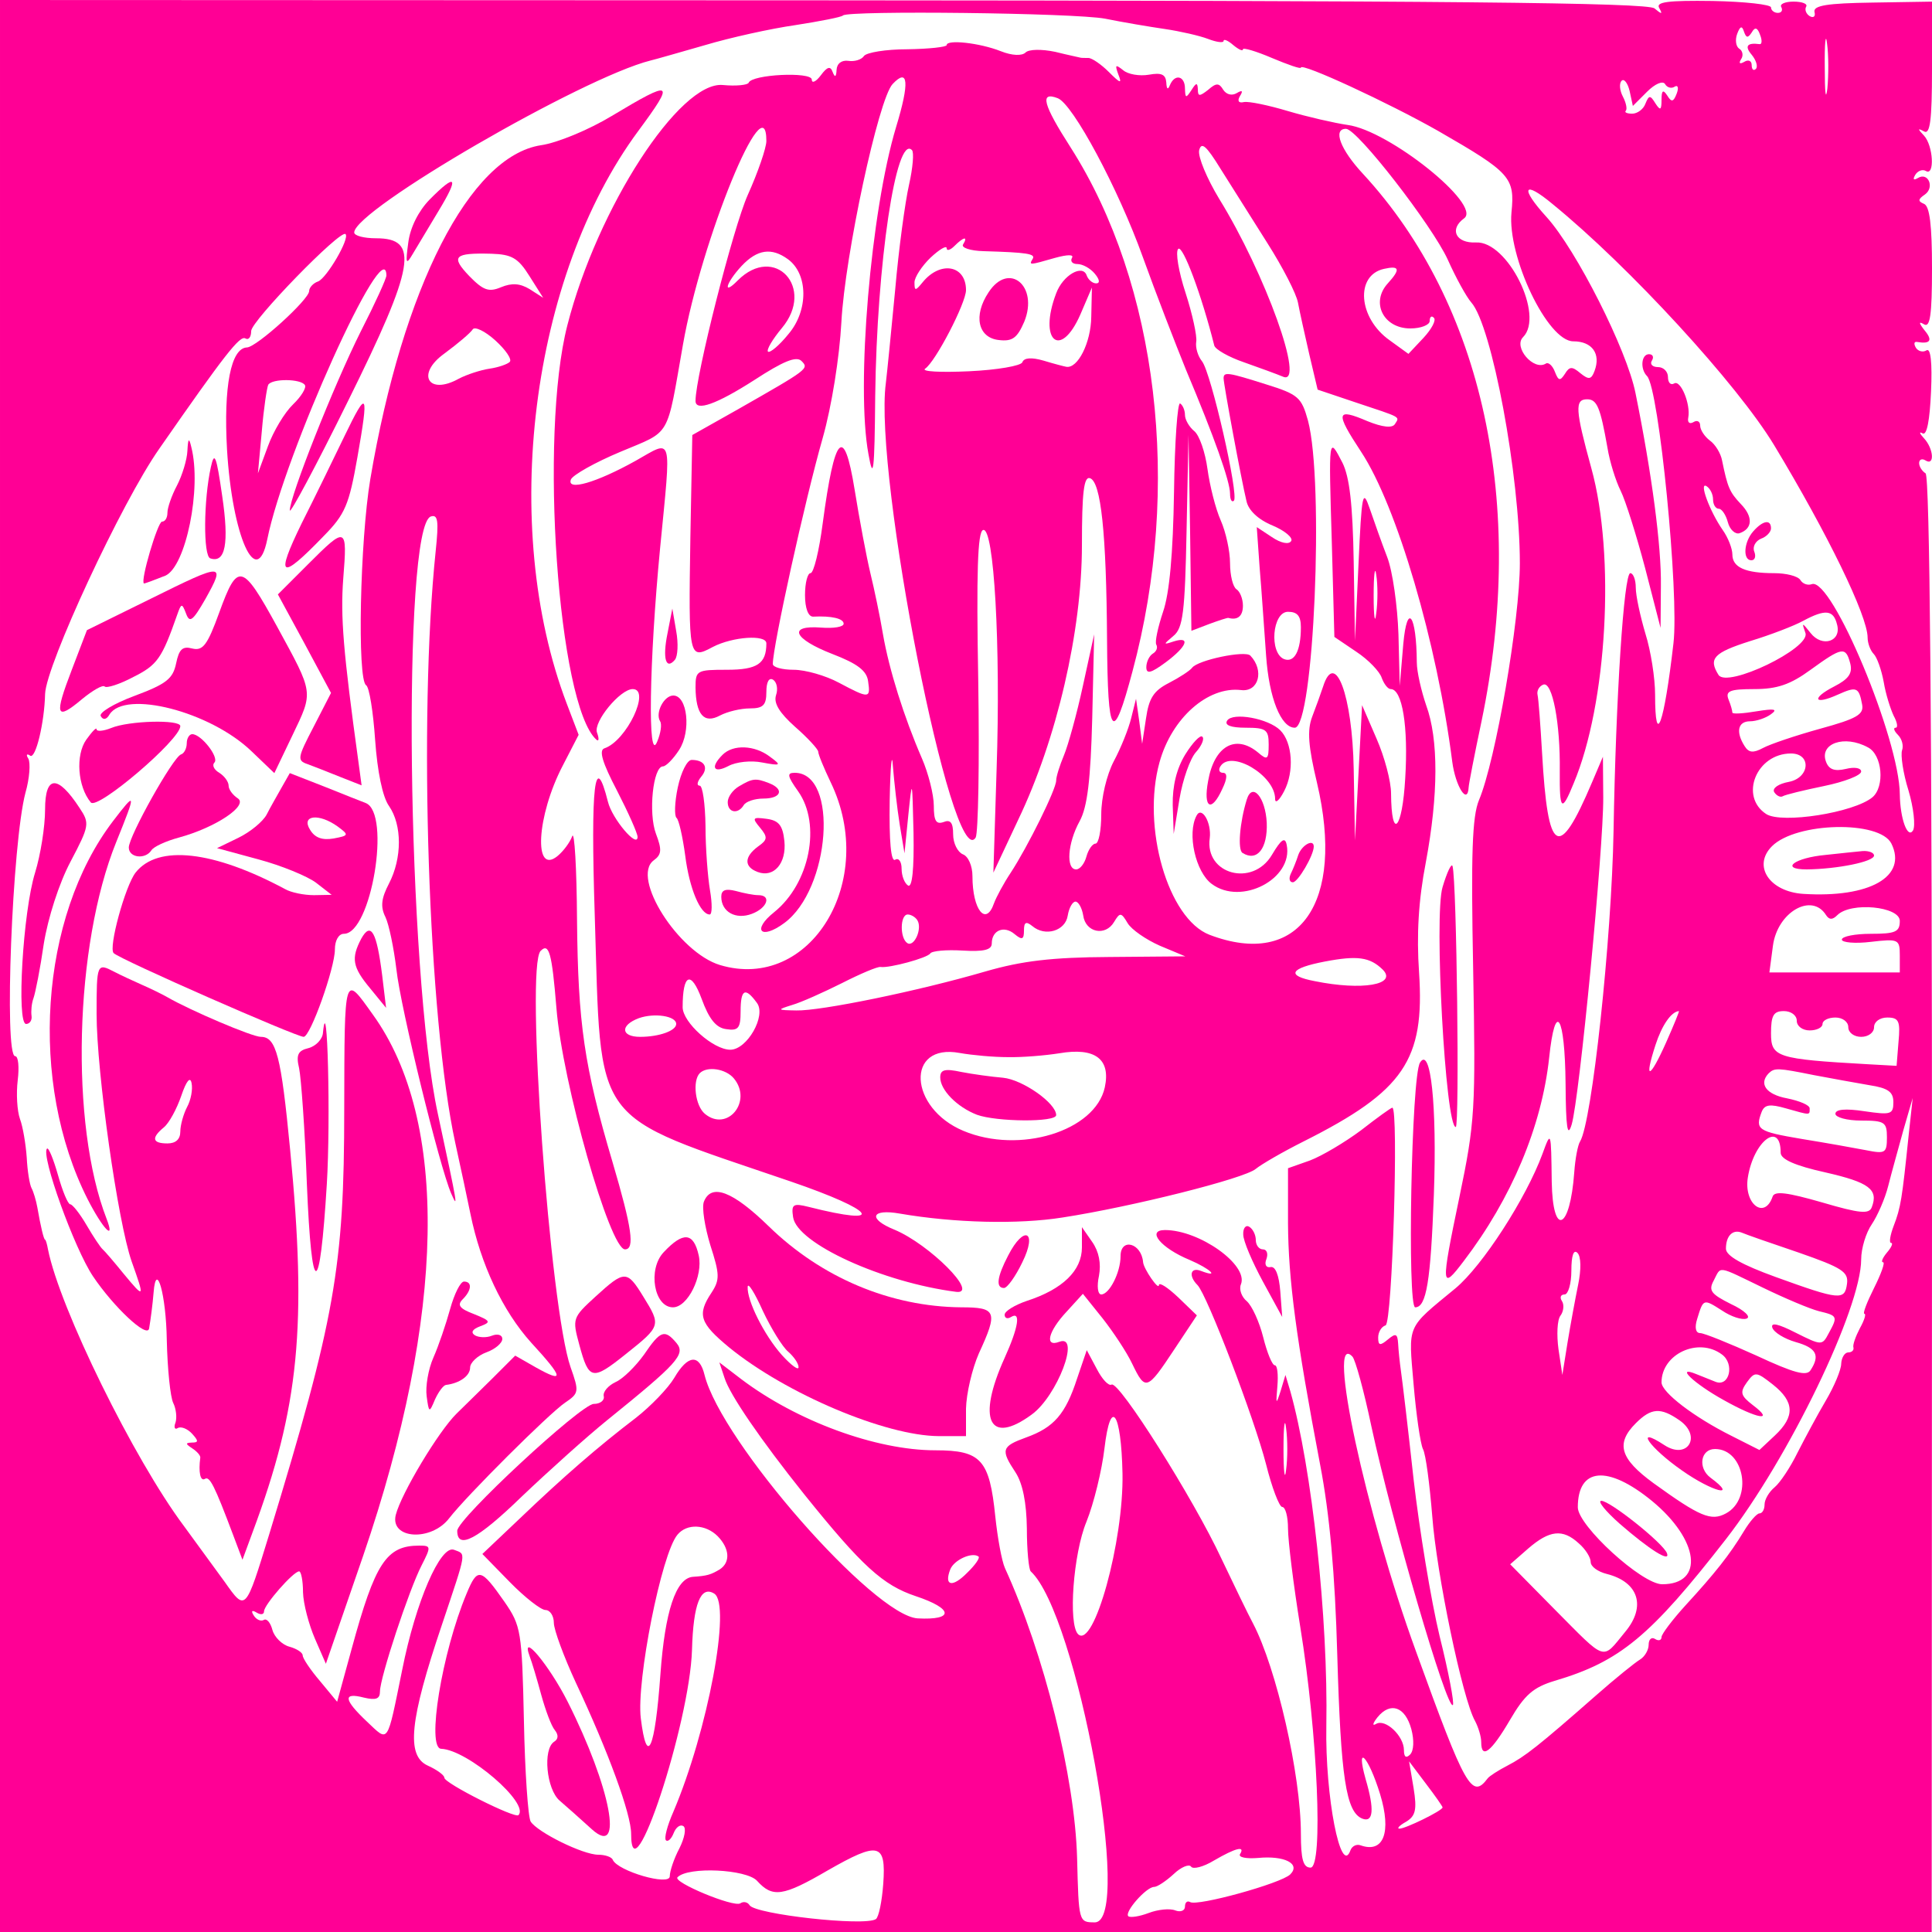<?xml version="1.0" standalone="no"?>
<!DOCTYPE svg PUBLIC "-//W3C//DTD SVG 20010904//EN"
 "http://www.w3.org/TR/2001/REC-SVG-20010904/DTD/svg10.dtd">
<svg  version="1.0" xmlns="http://www.w3.org/2000/svg" 
 width="300pt" height="300pt" viewBox="0 0 300 300"
 preserveAspectRatio="xMidYMid meet" >
<g transform="translate(0,300) scale(0.05,-0.05)"
fill="#ff0095" stroke="none" >
<path  d="M0 3000 l0 -3000 3000 0 2999 0 1 2259 c0 1494 -7 2263 -20 2271 -11
7 -20 21 -20 32 0 11 9 15 20 8 29 -18 25 37 -5 69 -14 15 -16 22 -4 15 13 -7
22 40 26 130 4 90 -1 136 -14 128 -11 -7 -26 -3 -33 8 -7 12 -6 20 4 18 41 -7
49 5 23 36 -18 23 -19 29 -2 19 19 -12 25 28 25 174 0 133 -7 193 -25 200 -19
8 -19 14 3 29 31 22 10 71 -22 51 -14 -8 -16 -4 -8 10 8 13 23 18 33 12 28
-17 23 79 -6 110 -20 21 -20 24 0 13 19 -11 25 33 25 194 l0 209 -185 -3
c-140 -2 -184 -9 -180 -29 4 -14 -3 -20 -15 -13 -11 7 -16 20 -11 29 6 9 -12
16 -39 16 -27 0 -44 -8 -38 -17 5 -10 1 -18 -11 -18 -11 0 -21 8 -21 17 0 9
-81 18 -181 20 -140 2 -178 -3 -166 -22 11 -20 8 -20 -15 -1 -22 18 -645 24
-2584 25 l-2554 1 0 -3000z m3432 2942 c54 -11 137 -25 185 -32 48 -7 109 -21
135 -31 26 -10 48 -13 48 -6 0 7 14 1 30 -13 17 -14 30 -20 30 -13 0 6 41 -6
90 -27 50 -21 90 -35 90 -30 0 17 274 -110 427 -197 224 -129 238 -144 227
-253 -13 -137 112 -400 192 -400 59 0 86 -39 66 -92 -10 -27 -18 -28 -44 -7
-26 22 -34 21 -48 -2 -15 -23 -20 -22 -31 6 -7 19 -20 31 -28 26 -38 -24 -102
51 -71 82 67 67 -48 299 -146 294 -63 -3 -84 41 -37 75 56 41 -233 273 -362
290 -41 6 -124 25 -185 43 -60 18 -122 31 -137 28 -17 -4 -21 4 -12 19 10 16
7 19 -10 9 -15 -9 -32 -5 -42 10 -13 22 -22 22 -47 0 -27 -21 -32 -21 -32 2
-1 21 -5 21 -20 -3 -17 -26 -19 -25 -20 5 0 40 -32 47 -47 10 -6 -15 -10 -12
-11 9 -2 25 -15 31 -54 24 -29 -5 -65 1 -80 14 -24 19 -26 17 -15 -13 12 -30
7 -29 -30 8 -23 23 -52 43 -63 43 -11 0 -22 0 -25 1 -3 1 -38 8 -78 18 -43 9
-82 8 -92 -2 -11 -11 -42 -10 -77 4 -66 26 -168 37 -168 19 0 -6 -55 -12 -122
-13 -67 0 -127 -10 -135 -21 -7 -11 -29 -18 -48 -15 -21 3 -36 -8 -37 -28 -1
-22 -5 -25 -12 -7 -7 20 -17 17 -37 -10 -15 -20 -28 -26 -28 -13 -1 25 -187
16 -196 -10 -3 -7 -39 -11 -80 -7 -134 13 -390 -382 -483 -746 -88 -342 -29
-1180 90 -1287 8 -7 9 3 2 22 -12 33 72 135 111 135 57 0 -19 -161 -88 -184
-18 -6 -6 -45 39 -131 35 -68 64 -133 64 -144 0 -37 -79 56 -92 109 -41 163
-54 53 -41 -352 21 -666 -18 -613 608 -827 266 -91 301 -141 56 -79 -48 12
-54 8 -48 -32 12 -82 279 -203 507 -232 72 -8 -84 148 -192 193 -84 34 -73 66
17 50 169 -29 367 -34 505 -12 214 33 565 121 600 151 17 14 84 53 150 86 310
156 375 252 357 524 -8 117 -2 223 21 342 39 209 40 382 1 488 -15 44 -29 104
-29 133 -1 148 -30 189 -42 57 l-11 -130 -4 160 c-3 88 -18 196 -35 240 -17
44 -41 112 -54 150 -22 64 -25 49 -35 -170 l-11 -240 -4 246 c-3 178 -13 263
-35 307 -43 83 -43 85 -33 -247 l8 -294 68 -46 c38 -25 73 -62 79 -81 7 -19
19 -35 28 -35 36 0 55 -117 45 -277 -9 -160 -43 -196 -44 -47 0 37 -20 113
-45 170 l-45 104 -11 -210 -11 -210 -4 222 c-4 229 -58 372 -95 256 -7 -21
-22 -63 -34 -94 -16 -42 -12 -92 15 -205 88 -374 -56 -578 -334 -472 -129 50
-211 335 -155 536 38 137 150 236 253 224 55 -7 73 61 29 107 -16 17 -164 -14
-181 -38 -7 -9 -39 -30 -72 -47 -47 -24 -62 -47 -71 -110 l-12 -79 -9 70 -10
70 -15 -60 c-8 -33 -32 -93 -54 -134 -22 -42 -39 -113 -39 -165 0 -50 -8 -91
-18 -91 -9 0 -22 -18 -28 -40 -6 -22 -20 -40 -32 -40 -32 0 -27 81 11 150 24
44 34 128 39 320 l6 260 -35 -160 c-19 -88 -46 -185 -59 -216 -13 -31 -24 -66
-24 -78 0 -27 -88 -205 -141 -286 -22 -33 -45 -76 -52 -95 -25 -73 -67 -21
-67 84 0 32 -13 62 -30 68 -16 7 -30 34 -30 62 0 36 -8 47 -30 38 -23 -8 -30
4 -30 51 0 34 -17 101 -37 147 -56 129 -102 276 -121 386 -9 54 -27 140 -39
189 -12 50 -34 167 -49 260 -33 203 -62 172 -99 -105 -11 -85 -28 -155 -38
-155 -9 0 -17 -30 -17 -68 0 -41 10 -67 25 -67 58 3 95 -6 95 -22 0 -10 -31
-15 -70 -12 -105 8 -86 -35 35 -82 78 -30 107 -52 111 -85 8 -54 3 -54 -91 -4
-41 22 -104 40 -140 40 -36 0 -65 8 -65 18 0 55 99 506 155 702 28 99 52 250
58 360 11 207 115 692 159 739 49 52 53 5 11 -133 -79 -262 -125 -806 -86
-1016 15 -85 19 -57 21 180 5 412 65 814 114 764 7 -6 3 -55 -9 -108 -12 -53
-32 -199 -43 -326 -12 -126 -25 -257 -29 -290 -38 -284 207 -1526 279 -1411 8
14 12 233 8 487 -6 335 -2 463 15 468 34 12 55 -360 42 -744 l-10 -320 77 164
c120 250 198 587 198 853 0 164 6 214 25 208 34 -11 51 -170 53 -501 2 -309
18 -328 79 -99 154 573 79 1202 -192 1627 -86 134 -97 175 -40 153 47 -18 188
-281 264 -493 41 -114 102 -271 134 -350 88 -209 137 -347 137 -385 0 -18 5
-28 12 -22 16 17 -71 398 -99 433 -13 16 -21 43 -18 61 3 17 -12 86 -33 151
-22 67 -32 128 -23 137 14 14 73 -144 112 -300 3 -12 45 -36 92 -52 48 -17
103 -37 122 -45 70 -29 -55 320 -199 553 -38 63 -66 130 -62 150 7 28 22 15
67 -58 33 -52 98 -155 145 -230 47 -74 90 -157 95 -185 5 -27 21 -99 35 -160
l26 -110 119 -40 c144 -48 136 -43 121 -67 -8 -13 -38 -10 -85 9 -98 42 -101
28 -20 -95 111 -168 236 -594 283 -962 10 -77 48 -137 51 -80 0 8 18 101 40
205 140 673 5 1296 -368 1700 -70 75 -95 140 -53 140 35 0 268 -301 316 -406
25 -56 58 -116 73 -133 64 -71 151 -538 151 -810 0 -176 -75 -613 -127 -736
-21 -51 -25 -166 -18 -525 8 -435 6 -474 -43 -709 -58 -278 -57 -291 14 -197
148 194 242 418 265 631 19 181 49 133 51 -81 1 -138 6 -169 19 -126 24 81 99
859 98 1015 l-1 127 -34 -80 c-104 -245 -137 -225 -155 92 -5 86 -11 167 -14
180 -3 13 5 27 18 32 28 10 53 -120 51 -269 -1 -123 6 -129 43 -38 104 247
130 708 55 979 -50 182 -52 214 -13 214 31 0 41 -26 63 -150 7 -44 26 -104 41
-134 15 -30 49 -138 76 -240 l48 -186 1 130 c2 122 -28 349 -79 600 -27 134
-183 443 -276 546 -84 92 -72 116 19 40 238 -194 574 -560 688 -749 166 -275
290 -530 290 -597 0 -18 9 -41 19 -51 10 -10 24 -49 31 -87 6 -37 21 -84 31
-105 11 -20 14 -37 6 -37 -8 0 -5 -10 7 -22 13 -13 18 -34 13 -48 -5 -14 3
-71 20 -125 16 -54 22 -110 14 -124 -17 -27 -40 37 -41 112 -1 171 -211 674
-273 653 -13 -5 -29 1 -36 13 -8 12 -44 21 -81 21 -90 0 -130 18 -130 58 0 18
-13 52 -30 76 -41 59 -75 152 -50 136 11 -7 20 -25 20 -41 0 -16 8 -29 18 -29
9 0 22 -19 28 -42 6 -23 23 -38 36 -34 41 14 43 51 4 91 -35 37 -41 52 -58
135 -4 22 -21 50 -38 62 -16 12 -30 33 -30 46 0 14 -10 18 -21 11 -12 -7 -19
-1 -16 14 8 42 -24 119 -44 106 -11 -6 -19 3 -19 20 0 17 -14 31 -31 31 -17 0
-26 9 -19 20 7 11 3 20 -9 20 -24 0 -28 -46 -6 -68 37 -37 100 -677 82 -830
-29 -252 -57 -329 -57 -159 0 50 -13 135 -30 189 -16 54 -30 118 -30 143 0 25
-8 45 -17 45 -20 0 -45 -389 -52 -800 -6 -338 -67 -905 -104 -965 -7 -11 -15
-53 -18 -95 -13 -181 -67 -204 -70 -30 -2 159 -2 160 -29 86 -51 -138 -186
-347 -270 -417 -154 -127 -146 -109 -130 -298 8 -94 21 -184 29 -201 9 -16 21
-111 29 -209 13 -176 94 -568 133 -636 10 -19 19 -48 19 -65 0 -55 31 -31 89
68 46 79 73 102 139 122 203 60 297 138 532 440 195 251 420 717 420 869 0 34
15 83 33 109 17 25 41 79 51 119 10 40 32 118 47 173 l29 100 -13 -120 c-20
-193 -24 -220 -46 -277 -11 -29 -15 -53 -8 -53 7 0 1 -14 -13 -30 -14 -17 -19
-30 -12 -30 7 0 -6 -36 -28 -80 -22 -44 -36 -80 -30 -80 6 0 0 -20 -14 -45
-13 -25 -23 -52 -20 -60 2 -8 -5 -15 -16 -15 -11 0 -21 -16 -22 -35 0 -19 -22
-71 -48 -115 -26 -44 -65 -117 -88 -162 -22 -45 -54 -93 -71 -107 -17 -14 -31
-38 -31 -53 0 -16 -7 -28 -16 -28 -8 0 -30 -25 -48 -55 -44 -73 -91 -132 -181
-230 -41 -45 -75 -90 -75 -99 0 -10 -9 -13 -20 -6 -11 7 -20 -1 -20 -18 0 -16
-12 -37 -27 -46 -15 -9 -76 -58 -135 -110 -181 -159 -222 -191 -276 -219 -29
-15 -57 -33 -62 -40 -49 -65 -69 -30 -222 393 -157 430 -280 1003 -198 917 9
-9 36 -107 59 -217 64 -297 235 -883 253 -865 5 5 -13 101 -41 213 -27 112
-63 332 -81 488 -17 156 -35 307 -39 334 -4 28 -8 67 -9 87 -2 31 -7 34 -32
13 -24 -20 -30 -19 -30 6 0 17 10 34 23 38 21 7 41 676 21 676 -4 0 -47 -31
-97 -70 -51 -38 -122 -80 -159 -94 l-68 -24 0 -171 c1 -174 25 -357 100 -751
29 -151 46 -336 53 -590 11 -380 27 -488 78 -508 34 -13 38 28 10 123 -32 114
9 70 45 -47 36 -118 11 -184 -60 -159 -13 5 -27 -2 -32 -15 -30 -84 -79 167
-75 386 6 335 -45 802 -112 1040 l-15 50 -15 -50 c-14 -44 -15 -42 -10 15 3
36 0 65 -8 65 -8 0 -24 39 -36 87 -12 48 -35 98 -51 112 -16 13 -25 37 -18 53
23 60 -129 168 -236 168 -59 0 -13 -56 77 -93 63 -27 95 -57 35 -34 -33 13
-40 -15 -11 -44 30 -31 176 -413 213 -557 18 -72 41 -132 50 -132 10 0 18 -30
18 -67 0 -38 17 -175 38 -305 54 -333 72 -748 32 -748 -23 0 -30 26 -30 105 0
183 -76 515 -149 654 -15 28 -59 119 -98 201 -86 185 -319 554 -341 540 -9 -5
-29 16 -46 49 l-31 58 -30 -88 c-36 -111 -72 -152 -158 -183 -77 -28 -80 -38
-33 -109 22 -34 34 -94 35 -174 0 -68 6 -127 12 -133 144 -132 319 -1090 199
-1090 -50 0 -50 1 -55 200 -7 251 -102 633 -224 900 -10 22 -23 94 -30 160
-18 177 -44 206 -186 206 -185 0 -431 91 -603 221 l-68 52 16 -48 c16 -52 112
-192 247 -361 180 -224 245 -283 347 -317 117 -39 120 -75 6 -69 -136 8 -610
548 -662 756 -16 66 -52 63 -94 -9 -19 -32 -73 -88 -119 -124 -118 -90 -225
-183 -361 -313 l-116 -110 85 -87 c47 -48 97 -87 111 -87 14 0 26 -18 26 -40
0 -21 31 -105 68 -185 102 -217 172 -409 172 -470 0 -208 182 343 189 571 4
143 27 201 69 175 54 -33 -20 -427 -127 -678 -19 -43 -29 -82 -23 -88 6 -6 17
4 24 22 7 18 20 28 30 22 10 -6 4 -37 -12 -69 -17 -32 -30 -71 -30 -87 0 -31
-161 16 -177 51 -3 9 -24 16 -45 16 -48 0 -189 70 -210 103 -8 13 -18 155 -21
314 -6 277 -9 294 -60 368 -74 106 -84 108 -118 26 -77 -184 -125 -480 -79
-482 82 -3 276 -170 240 -206 -11 -11 -230 99 -230 116 0 8 -23 25 -52 38 -67
31 -56 140 44 436 79 236 76 219 38 234 -42 16 -119 -161 -161 -373 -48 -235
-41 -225 -109 -161 -73 69 -76 92 -10 75 38 -9 50 -4 50 19 0 43 90 315 129
391 30 59 30 62 -7 62 -102 0 -137 -53 -210 -321 l-45 -164 -53 64 c-30 35
-54 71 -54 80 0 9 -19 21 -41 27 -23 6 -47 30 -53 52 -6 23 -18 37 -27 31 -9
-5 -23 1 -31 14 -9 14 -6 18 9 9 13 -8 23 -6 23 4 0 20 91 124 109 124 6 0 12
-29 12 -65 1 -36 18 -100 37 -144 l34 -78 116 336 c256 748 267 1351 30 1680
-90 126 -88 134 -89 -294 0 -491 -29 -651 -233 -1320 -74 -241 -73 -240 -138
-148 -27 37 -84 115 -127 174 -155 207 -386 677 -422 859 -3 17 -7 30 -9 30
-4 0 -14 42 -24 100 -4 22 -12 49 -18 60 -6 11 -13 54 -15 95 -3 42 -12 96
-21 120 -9 25 -12 79 -7 120 5 41 2 75 -8 75 -35 0 -9 663 32 818 13 45 16 93
9 106 -8 12 -5 17 6 9 17 -10 44 103 46 192 3 89 237 594 355 762 203 292 250
352 267 342 10 -6 18 4 18 23 0 31 278 317 293 301 14 -13 -58 -136 -85 -147
-15 -5 -28 -19 -28 -30 0 -26 -163 -174 -193 -175 -50 -2 -73 -121 -62 -317
16 -269 92 -440 125 -279 53 264 367 959 370 820 1 -8 -35 -87 -80 -175 -84
-168 -220 -512 -220 -555 0 -14 82 139 181 340 208 420 222 505 87 505 -38 0
-68 8 -68 18 0 70 709 481 920 534 17 4 93 26 170 48 77 23 203 51 280 62 77
12 144 25 148 30 17 16 719 8 814 -10z m2008 -43 c10 18 18 16 26 -7 7 -17 6
-31 -2 -29 -38 5 -47 -6 -24 -33 14 -17 20 -37 13 -44 -7 -7 -13 -2 -13 12 0
13 -10 18 -23 10 -14 -8 -18 -5 -10 8 8 11 5 27 -6 33 -10 7 -13 27 -6 46 9
24 15 26 21 7 7 -20 12 -21 24 -3z m235 -174 c-5 -41 -8 -12 -8 65 -1 77 3
111 7 75 5 -35 5 -98 1 -140z m-560 -10 c25 25 49 35 56 24 6 -11 20 -15 30
-8 10 6 13 -4 6 -22 -10 -26 -16 -27 -29 -6 -13 20 -18 17 -18 -13 0 -33 -4
-34 -19 -11 -16 26 -20 26 -31 -1 -6 -17 -25 -31 -41 -31 -16 0 -25 4 -20 9 5
5 1 25 -9 44 -10 19 -12 41 -4 49 7 8 19 -6 25 -32 l10 -46 44 44z m-2735
-153 c0 -21 -26 -97 -58 -168 -45 -101 -162 -561 -162 -639 0 -34 66 -10 183
65 89 58 130 75 146 59 24 -24 22 -25 -197 -150 l-142 -80 -6 -319 c-6 -376
-5 -379 70 -339 62 32 166 39 166 11 0 -63 -28 -82 -122 -82 -94 0 -98 -2 -98
-55 1 -84 26 -114 76 -87 23 12 64 22 93 22 41 0 51 10 51 51 0 31 8 46 21 38
11 -7 16 -28 9 -48 -8 -25 11 -55 59 -98 39 -34 71 -69 72 -77 0 -9 18 -52 39
-96 147 -305 -63 -651 -344 -567 -129 39 -277 272 -206 325 25 18 26 33 7 83
-24 64 -9 209 22 209 9 0 32 23 50 51 38 58 26 169 -18 169 -29 0 -57 -54 -41
-80 6 -9 2 -37 -9 -63 -30 -75 -25 248 9 601 35 359 41 337 -76 271 -122 -68
-215 -95 -201 -58 6 14 75 53 154 86 159 67 142 38 194 333 57 325 259 819
259 632z m611 -321 c-7 -10 22 -20 64 -21 134 -4 162 -8 152 -24 -12 -20 -11
-20 69 3 40 11 60 11 53 0 -6 -11 2 -19 17 -19 16 0 40 -13 54 -30 15 -18 17
-30 4 -30 -11 0 -24 11 -29 24 -12 37 -74 2 -95 -55 -56 -147 13 -207 75 -66
l36 84 -2 -91 c-1 -80 -42 -162 -78 -155 -6 1 -37 9 -70 19 -38 11 -61 9 -66
-5 -4 -11 -78 -24 -166 -28 -87 -4 -149 -1 -136 8 32 21 127 204 127 244 0 78
-80 92 -135 24 -22 -27 -25 -27 -25 0 0 16 23 51 50 77 28 26 50 39 50 29 0
-9 11 -6 24 7 29 29 43 31 27 5z m-544 -46 c63 -46 64 -159 2 -232 -29 -36
-58 -60 -64 -55 -5 6 14 38 43 73 105 125 -22 263 -137 148 -48 -49 -37 -8 12
45 49 52 93 58 144 21z m1863 -75 c-54 -59 -14 -140 70 -140 33 0 60 11 60 23
0 13 6 18 13 10 8 -7 -7 -35 -32 -62 l-47 -50 -58 42 c-98 69 -108 202 -18
222 49 11 52 -1 12 -45z m-3363 -316 c5 -8 -11 -35 -37 -60 -26 -25 -61 -83
-78 -130 l-31 -84 12 130 c6 72 16 137 20 145 12 20 102 19 114 -1z m3327
-709 c-4 -36 -8 -11 -8 55 0 66 4 95 8 65 5 -30 5 -84 0 -120z m1431 -34 c15
-53 -46 -73 -82 -27 -27 34 -28 34 -16 0 16 -47 -243 -172 -270 -130 -32 51
-15 69 98 105 63 19 138 48 165 63 69 37 94 34 105 -11z m41 -121 c8 -31 -5
-49 -50 -72 -72 -37 -63 -59 12 -25 58 26 65 23 75 -31 6 -31 -17 -44 -130
-75 -76 -21 -156 -48 -178 -60 -30 -16 -44 -15 -57 6 -28 44 -21 77 17 77 19
0 49 10 65 22 22 16 11 18 -45 9 -41 -7 -75 -9 -75 -4 0 6 -5 24 -12 41 -10
26 4 32 80 32 71 0 112 14 175 60 98 71 109 73 123 20z m-2952 -500 l15 -90
12 120 c12 115 12 113 16 -56 2 -113 -4 -172 -17 -164 -11 7 -20 30 -20 52 0
22 -9 35 -20 28 -13 -8 -19 57 -17 184 2 108 7 156 10 106 4 -49 13 -130 21
-180z m3007 239 c45 -23 53 -122 14 -155 -58 -48 -282 -83 -330 -52 -84 55
-30 188 77 188 64 0 59 -75 -6 -88 -33 -6 -53 -20 -46 -32 7 -11 19 -17 26
-13 8 5 66 19 129 32 63 13 115 33 115 45 0 11 -20 15 -48 8 -34 -8 -52 -2
-61 22 -22 57 57 85 130 45z m73 -299 c50 -102 -67 -169 -274 -156 -105 7
-158 87 -97 148 75 75 335 81 371 8z m-2510 -223 c7 -53 69 -66 96 -20 18 30
22 30 42 -4 12 -20 57 -51 100 -70 l79 -33 -236 -2 c-178 -1 -271 -12 -385
-45 -209 -61 -512 -123 -587 -121 -60 1 -61 2 -13 17 28 8 97 39 155 68 57 29
111 52 120 50 27 -4 145 28 154 42 5 8 50 12 100 9 66 -4 91 2 91 22 0 41 38
57 71 29 23 -19 29 -17 29 11 0 26 6 30 26 14 40 -34 103 -15 110 33 4 24 15
43 24 43 9 0 20 -19 24 -43z m2307 1 c10 -15 20 -15 35 0 42 42 194 27 194
-18 0 -34 -13 -40 -90 -40 -49 0 -90 -8 -90 -18 0 -9 41 -13 90 -7 86 10 90 8
90 -42 l0 -53 -203 0 -202 0 11 83 c14 105 121 166 165 95z m-2822 -16 c16
-26 -10 -84 -31 -71 -24 15 -23 89 1 89 10 0 24 -8 30 -18z m1445 -153 c47
-47 -64 -66 -211 -36 -90 17 -78 40 32 61 100 19 139 14 179 -25z m-2039 -185
c38 -6 45 3 45 55 0 69 14 77 51 26 29 -40 -31 -145 -83 -145 -53 0 -148 85
-148 132 0 104 26 115 59 26 23 -63 45 -90 76 -94z m-155 16 c0 -21 -53 -40
-112 -40 -60 0 -63 36 -4 58 48 17 116 7 116 -18z m3074 -58 c-51 -114 -69
-119 -33 -8 20 62 49 104 73 106 2 0 -16 -44 -40 -98z m406 68 c0 -17 18 -30
40 -30 22 0 40 9 40 20 0 11 18 20 40 20 22 0 40 -13 40 -30 0 -17 18 -30 40
-30 22 0 40 13 40 30 0 17 18 30 41 30 36 0 41 -11 35 -75 l-6 -75 -90 5
c-283 16 -300 22 -300 96 0 56 8 69 40 69 22 0 40 -13 40 -30z m-2450 -113
c44 -1 116 5 160 12 111 19 160 -18 141 -106 -30 -136 -265 -208 -439 -135
-170 71 -180 273 -12 242 39 -7 106 -13 150 -13z m-851 -66 c59 -71 -20 -168
-90 -110 -30 25 -39 102 -16 126 23 23 81 14 106 -16z m3355 10 c53 -10 130
-24 171 -31 59 -9 75 -21 75 -53 0 -38 -8 -40 -90 -28 -59 9 -90 6 -90 -8 0
-11 36 -21 80 -21 73 0 80 -5 80 -52 0 -49 -5 -52 -65 -40 -36 7 -126 23 -200
35 -136 23 -145 29 -124 84 9 23 26 25 75 11 78 -22 74 -22 74 0 0 10 -31 23
-70 31 -65 12 -89 45 -57 78 18 17 27 17 141 -6z m-104 -241 c0 -20 44 -40
139 -61 136 -31 165 -53 144 -108 -8 -22 -36 -20 -155 15 -108 31 -147 36
-153 18 -25 -73 -90 -23 -77 59 18 114 102 177 102 77z m56 -310 c135 -47 155
-60 150 -97 -7 -52 -22 -51 -221 21 -105 38 -155 66 -155 88 0 40 21 61 49 50
11 -5 91 -33 177 -62z m-685 -100 c-9 -44 -24 -125 -33 -180 l-16 -100 -12 80
c-6 44 -4 91 6 104 10 13 12 34 5 45 -8 12 -4 21 8 21 11 0 21 33 21 74 0 47
7 67 19 55 11 -11 12 -51 2 -99z m574 -9 c68 -33 146 -66 174 -73 58 -14 59
-16 30 -69 -20 -38 -22 -38 -102 2 -55 28 -78 33 -73 16 5 -15 38 -35 73 -45
64 -18 76 -41 46 -87 -12 -20 -52 -9 -168 45 -84 38 -163 70 -175 70 -14 0
-18 17 -9 45 19 62 19 62 77 25 28 -19 62 -30 76 -25 15 5 -7 26 -48 45 -62
31 -71 42 -54 73 24 46 8 48 153 -22z m-128 -207 c41 -29 24 -103 -20 -85 -15
6 -42 17 -60 24 -66 27 -6 -30 86 -81 105 -59 160 -68 91 -16 -39 30 -41 40
-19 71 25 34 29 34 81 -7 67 -53 69 -99 6 -158 l-48 -45 -87 44 c-116 58 -217
135 -217 166 0 88 114 141 187 87z m-1861 -370 c4 -210 -89 -547 -138 -499
-31 31 -15 250 26 349 23 57 48 160 56 228 19 161 52 114 56 -78z m508 11 c-4
-36 -8 -6 -8 65 0 72 4 101 8 65 5 -36 5 -94 0 -130z m1222 154 c70 -49 25
-124 -47 -77 -96 63 -47 -8 55 -79 94 -66 176 -87 88 -22 -40 30 -31 89 14 89
92 0 118 -155 34 -200 -46 -25 -81 -10 -225 94 -104 76 -118 123 -55 186 48
48 77 50 136 9z m-86 -250 c147 -121 164 -259 32 -259 -63 0 -262 182 -262
239 0 124 93 132 230 20z m-2901 -110 c37 -38 40 -81 6 -103 -27 -16 -38 -20
-84 -23 -52 -5 -86 -107 -100 -302 -17 -236 -42 -291 -61 -137 -14 115 64 511
114 570 29 35 87 33 125 -5z m2674 -22 c21 -18 37 -44 37 -58 0 -14 22 -30 50
-37 99 -25 123 -101 57 -180 -73 -89 -56 -94 -218 69 l-139 141 56 49 c66 57
107 62 157 16z m-1899 -91 c-46 -47 -73 -42 -53 10 12 30 68 55 88 40 5 -4
-11 -27 -35 -50z m1379 -486 c9 -34 8 -67 -4 -79 -12 -12 -19 -8 -19 14 0 44
-58 99 -87 81 -12 -7 -10 2 5 21 40 49 86 33 105 -37z m97 -243 c0 -10 -117
-67 -134 -66 -9 0 0 10 20 21 30 18 35 37 24 105 l-14 83 52 -69 c29 -38 52
-71 52 -74z m-1737 -237 c-4 -55 -14 -104 -23 -110 -36 -23 -374 15 -392 43
-6 10 -19 13 -29 6 -21 -13 -211 66 -195 81 33 34 214 25 247 -11 48 -53 80
-49 219 32 159 91 182 86 173 -41z m1108 92 c-6 -10 19 -15 56 -12 82 8 133
-18 100 -51 -28 -28 -289 -100 -311 -86 -9 5 -16 -1 -16 -14 0 -13 -14 -18
-30 -12 -17 7 -54 3 -83 -8 -29 -11 -57 -15 -63 -10 -13 13 56 91 80 91 10 0
37 18 61 40 23 22 48 32 54 23 6 -9 38 -1 71 19 67 39 98 47 81 20z"/>
<path d="M1900 5640 c-71 -43 -170 -84 -220 -91 -221 -34 -429 -440 -530
-1037 -32 -191 -41 -623 -13 -640 10 -6 22 -83 28 -170 7 -98 23 -177 43 -205
41 -59 41 -162 0 -241 -24 -46 -27 -72 -11 -104 11 -23 26 -96 34 -162 13
-120 134 -613 170 -696 22 -50 22 -47 -41 246 -96 440 -112 1826 -22 1856 22
7 25 -13 15 -108 -54 -517 -23 -1453 61 -1838 17 -77 38 -176 47 -220 32 -157
100 -301 188 -399 102 -111 105 -128 14 -77 l-63 36 -70 -70 c-39 -38 -89 -88
-112 -110 -56 -55 -172 -248 -189 -315 -18 -75 110 -83 166 -10 55 71 310 325
360 359 43 29 44 34 17 110 -64 182 -141 1245 -93 1293 26 26 35 -6 49 -177
18 -231 166 -750 213 -750 31 0 22 65 -39 272 -88 297 -107 429 -110 751 -1
162 -8 279 -15 260 -7 -19 -27 -46 -45 -61 -76 -63 -66 124 16 281 l49 95 -37
97 c-209 550 -112 1326 222 1778 116 157 108 161 -82 47z m-256 -497 l43 -68
-42 27 c-30 18 -55 20 -89 6 -38 -16 -55 -10 -99 35 -58 61 -47 72 69 69 63
-2 83 -13 118 -69z m-61 -267 c-7 -7 -35 -17 -63 -21 -27 -4 -70 -18 -95 -31
-95 -53 -134 14 -45 78 42 31 81 64 88 75 6 10 38 -5 70 -34 32 -29 53 -59 45
-67z"/>
<path d="M1334 5380 c-34 -35 -60 -86 -66 -133 -9 -66 -7 -71 13 -37 13 22 50
83 81 135 65 107 55 119 -28 35z"/>
<path d="M3800 4825 c0 -18 55 -315 71 -381 6 -29 37 -58 81 -76 38 -16 64
-38 58 -48 -7 -12 -32 -7 -60 12 l-47 31 9 -127 c6 -69 14 -192 20 -272 9
-131 46 -224 89 -224 59 0 92 763 41 954 -20 72 -30 81 -129 112 -120 38 -133
40 -133 19z m240 -773 c0 -73 -20 -111 -52 -99 -47 19 -37 147 12 147 29 0 40
-13 40 -48z"/>
<path d="M1070 4646 c-31 -64 -90 -186 -133 -271 -83 -170 -67 -180 68 -40 67
68 79 97 105 245 36 205 31 213 -40 66z"/>
<path d="M3646 4472 c-3 -192 -14 -314 -34 -372 -16 -48 -26 -94 -21 -102 5
-9 1 -21 -11 -28 -11 -7 -20 -26 -20 -42 0 -22 14 -19 60 15 66 49 79 82 25
65 -33 -11 -33 -10 -1 17 30 24 36 74 41 327 l6 298 5 -305 4 -304 55 21 c30
11 57 20 60 19 29 -8 45 6 45 38 0 21 -9 44 -20 51 -11 7 -20 43 -20 81 0 37
-13 97 -29 133 -16 36 -34 108 -41 159 -7 52 -25 105 -41 118 -16 13 -29 36
-29 50 0 15 -7 31 -15 36 -8 5 -17 -119 -19 -275z"/>
<path d="M582 4600 c-1 -27 -16 -76 -32 -107 -17 -32 -30 -70 -30 -85 0 -16
-7 -28 -17 -28 -13 0 -68 -185 -56 -192 1 -1 31 10 66 24 64 27 114 272 81
400 -7 30 -10 27 -12 -12z"/>
<path d="M655 4550 c-23 -103 -24 -277 -2 -284 47 -16 59 46 37 194 -18 125
-24 140 -35 90z"/>
<path d="M5445 4350 c-30 -34 -33 -90 -6 -90 11 0 15 12 9 27 -6 15 4 33 21
40 17 6 31 21 31 32 0 29 -25 25 -55 -9z"/>
<path d="M956 4247 l-93 -93 83 -153 82 -153 -54 -105 c-50 -96 -52 -105 -19
-116 19 -7 65 -25 102 -40 l66 -26 -10 74 c-47 341 -56 450 -47 568 13 163 10
164 -110 44z"/>
<path d="M469 4141 l-199 -98 -47 -123 c-55 -143 -50 -160 32 -91 33 27 64 45
70 39 6 -6 47 7 90 30 74 37 88 58 135 192 13 37 15 38 28 4 11 -30 21 -22 60
46 63 113 57 113 -169 1z"/>
<path d="M681 4098 c-37 -102 -51 -120 -84 -112 -30 8 -41 -2 -50 -46 -10 -48
-30 -64 -129 -101 -65 -24 -112 -53 -105 -63 7 -13 18 -11 27 5 48 77 312 10
441 -114 l71 -68 56 117 c66 138 67 128 -48 339 -108 197 -122 200 -179 43z"/>
<path d="M3811 3762 c-9 -14 11 -22 58 -22 63 0 71 -6 71 -52 0 -47 -4 -50
-33 -25 -70 58 -136 20 -155 -88 -16 -85 10 -100 44 -25 16 33 16 50 2 50 -11
0 -15 9 -8 20 33 53 170 -28 170 -101 0 -16 13 -5 28 24 32 61 26 151 -12 189
-37 37 -148 57 -165 30z"/>
<path d="M345 3739 c-25 -10 -45 -11 -45 -4 0 8 -14 -7 -32 -32 -34 -48 -27
-146 14 -195 20 -25 278 195 278 237 0 21 -160 17 -215 -6z"/>
<path d="M580 3692 c0 -16 -8 -32 -18 -35 -25 -9 -162 -254 -162 -289 0 -32
51 -38 70 -9 6 11 45 29 86 40 114 31 217 100 182 122 -15 10 -28 27 -28 39 0
12 -13 30 -29 40 -17 10 -23 24 -15 32 15 16 -41 88 -69 88 -9 0 -17 -13 -17
-28z"/>
<path d="M3681 3657 c-27 -44 -40 -98 -39 -157 l3 -90 18 109 c10 60 33 125
51 145 18 20 27 42 20 48 -6 7 -30 -18 -53 -55z"/>
<path d="M875 3555 c-14 -25 -36 -63 -47 -85 -12 -22 -51 -54 -88 -72 l-66
-32 129 -35 c71 -19 151 -52 178 -72 l49 -38 -55 -1 c-31 0 -71 8 -90 19 -222
119 -395 139 -464 51 -32 -41 -85 -234 -68 -250 18 -19 567 -260 590 -260 21
0 97 214 97 271 0 29 12 49 28 49 85 0 147 374 68 406 -14 5 -73 29 -131 52
l-105 41 -25 -44z m174 -122 c35 -26 35 -28 -13 -37 -35 -6 -58 2 -73 27 -29
46 28 52 86 10z"/>
<path d="M140 3486 c0 -53 -14 -141 -31 -196 -38 -122 -58 -470 -28 -470 11 0
19 11 17 25 -2 14 0 39 6 55 6 17 21 92 32 169 13 80 47 187 83 255 59 112 60
119 28 167 -68 104 -107 102 -107 -5z"/>
<path d="M3872 3517 c-22 -71 -29 -157 -13 -166 45 -28 78 14 75 94 -4 79 -45
127 -62 72z"/>
<path d="M351 3450 c-228 -299 -262 -812 -79 -1174 47 -92 87 -134 59 -61
-114 293 -100 849 30 1170 63 156 62 159 -10 65z"/>
<path d="M3716 3467 c-30 -56 -3 -175 47 -212 92 -69 254 16 233 121 -5 26
-17 18 -46 -31 -60 -101 -209 -60 -193 52 6 48 -25 101 -41 70z"/>
<path d="M4032 3345 c-6 -19 -17 -46 -24 -60 -6 -14 -3 -25 7 -25 16 0 65 84
65 111 0 25 -37 5 -48 -26z"/>
<path d="M4480 3245 c-27 -87 9 -745 41 -745 12 0 3 765 -10 810 -3 11 -17
-18 -31 -65z"/>
<path d="M1122 3085 c-32 -61 -28 -88 28 -155 l49 -60 -12 100 c-17 136 -35
169 -65 115z"/>
<path d="M300 2851 c0 -180 66 -647 109 -769 41 -115 40 -116 -24 -39 -30 37
-60 72 -66 77 -7 6 -29 39 -50 75 -21 36 -44 65 -51 65 -7 0 -24 41 -38 91
-14 49 -29 86 -34 82 -20 -20 85 -311 143 -397 64 -95 168 -193 174 -162 5 29
11 75 14 112 8 102 39 -7 41 -148 2 -89 11 -177 20 -195 9 -18 12 -46 7 -61
-6 -15 -2 -23 7 -17 10 6 30 -2 44 -17 21 -23 21 -28 0 -28 -21 -1 -20 -4 1
-18 14 -9 26 -22 25 -29 -6 -44 0 -74 14 -66 15 10 30 -20 88 -174 l29 -77 32
87 c144 386 169 640 116 1187 -28 291 -43 350 -91 350 -27 0 -219 82 -290 123
-16 9 -52 27 -80 39 -27 12 -66 30 -85 40 -54 28 -55 26 -55 -131z m281 -289
c-11 -21 -21 -56 -21 -76 0 -24 -14 -37 -40 -37 -47 0 -51 17 -11 50 16 13 40
57 54 98 16 47 28 61 32 39 4 -19 -2 -52 -14 -74z"/>
<path d="M1003 2793 c-1 -20 -22 -42 -45 -48 -33 -8 -39 -21 -29 -63 6 -29 18
-190 24 -359 15 -361 40 -360 62 0 12 197 2 612 -12 470z"/>
<path d="M4410 2700 c-27 -42 -40 -760 -15 -760 35 0 48 81 58 350 10 278 -10
463 -43 410z"/>
<path d="M2186 2268 c-7 -18 3 -79 20 -135 29 -90 30 -107 4 -147 -46 -69 -37
-95 55 -171 177 -144 485 -274 650 -275 l85 0 0 85 c1 47 19 124 40 172 60
130 55 143 -55 143 -220 2 -434 92 -598 252 -112 109 -178 134 -201 76z m262
-466 c17 -15 32 -36 32 -48 0 -11 -23 6 -52 38 -55 62 -109 170 -106 212 1 14
22 -19 47 -75 26 -55 61 -112 79 -127z"/>
<path d="M3861 2166 c0 -20 28 -85 61 -146 l60 -110 -6 80 c-4 50 -15 78 -30
75 -14 -3 -20 8 -13 25 6 17 1 30 -11 30 -12 0 -22 13 -22 29 0 16 -9 34 -20
41 -11 7 -20 -4 -19 -24z"/>
<path d="M3360 2126 c0 -72 -60 -130 -171 -166 -38 -13 -69 -32 -69 -43 0 -11
9 -14 20 -7 31 19 23 -32 -20 -127 -87 -192 -48 -273 84 -176 79 57 153 251
86 226 -47 -18 -35 32 22 93 l51 56 61 -76 c33 -42 75 -105 92 -141 41 -85 46
-84 130 43 l71 107 -58 56 c-33 31 -59 48 -60 38 0 -18 -47 50 -49 71 -5 60
-70 77 -70 19 0 -51 -35 -119 -60 -119 -11 0 -14 26 -7 58 7 38 0 75 -21 105
l-32 46 0 -63z"/>
<path d="M2061 2111 c-50 -53 -30 -171 29 -171 46 0 94 98 80 161 -16 72 -48
75 -109 10z"/>
<path d="M3131 2101 c-35 -67 -39 -101 -13 -101 10 0 36 36 57 80 48 97 5 117
-44 21z"/>
<path d="M1849 1973 c-71 -65 -72 -68 -50 -149 30 -111 40 -113 146 -28 108
86 108 88 53 177 -51 83 -58 83 -149 0z"/>
<path d="M1398 1935 c-13 -47 -36 -115 -52 -151 -16 -36 -25 -90 -21 -120 7
-52 8 -53 26 -10 11 24 26 44 34 45 42 5 75 28 75 54 0 15 23 37 50 47 28 10
50 29 50 42 0 12 -14 17 -32 10 -17 -7 -41 -6 -53 1 -14 9 -8 19 16 28 35 13
33 17 -19 38 -45 17 -53 28 -35 46 28 28 30 55 4 55 -11 0 -30 -38 -43 -85z"/>
<path d="M2000 1793 c-26 -36 -65 -75 -88 -85 -23 -11 -40 -30 -37 -44 3 -13
-11 -24 -31 -24 -39 0 -424 -357 -424 -394 0 -60 63 -27 200 106 83 79 202
186 265 237 219 177 245 205 216 240 -37 44 -50 39 -101 -36z"/>
<path d="M1645 856 c7 -18 23 -72 36 -120 13 -47 31 -96 42 -109 12 -15 11
-28 -2 -36 -36 -23 -24 -148 17 -183 21 -18 66 -58 100 -89 101 -91 59 130
-75 396 -57 113 -148 222 -118 141z"/>
<path d="M2073 4033 c-16 -78 -5 -115 23 -82 9 11 11 51 4 89 l-12 70 -15 -77z"/>
<path d="M2244 3656 c-39 -39 -28 -59 18 -35 24 13 71 18 105 11 59 -11 61 -9
24 18 -47 36 -114 39 -147 6z"/>
<path d="M2105 3555 c-10 -47 -11 -89 -4 -95 7 -5 19 -58 27 -117 13 -103 47
-183 76 -183 8 0 8 34 1 75 -7 41 -14 131 -14 200 -1 69 -9 125 -18 125 -10 0
-8 12 4 27 25 29 11 53 -29 53 -14 0 -33 -38 -43 -85z"/>
<path d="M2479 3542 c72 -102 36 -286 -75 -375 -70 -56 -41 -87 31 -34 144
105 170 467 33 467 -25 0 -23 -10 11 -58z"/>
<path d="M2295 3558 c-19 -11 -35 -33 -35 -49 0 -33 32 -39 50 -9 7 11 34 20
61 20 55 0 66 29 17 48 -41 16 -51 15 -93 -10z"/>
<path d="M2360 3430 c25 -30 24 -38 -6 -59 -43 -32 -44 -63 -1 -79 50 -19 90
27 83 96 -5 48 -17 64 -55 69 -44 6 -46 3 -21 -27z"/>
<path d="M2240 3215 c0 -47 45 -72 95 -53 48 18 62 58 20 58 -14 0 -45 6 -70
13 -32 8 -45 3 -45 -18z"/>
<path d="M3070 5092 c-48 -72 -33 -141 32 -148 42 -5 57 6 79 57 45 111 -48
188 -111 91z"/>
<path d="M5670 3345 c-98 -9 -144 -45 -59 -45 95 1 209 24 209 43 0 9 -16 15
-35 14 -19 -2 -71 -7 -115 -12z"/>
<path d="M2920 2654 c0 -39 52 -92 114 -116 60 -22 246 -24 246 -1 0 37 -104
110 -165 116 -36 3 -94 11 -130 18 -51 11 -65 7 -65 -17z"/>
<path d="M5030 1268 c92 -80 158 -122 147 -92 -11 31 -178 164 -204 163 -13 0
13 -32 57 -71z"/>
</g>
</svg>
